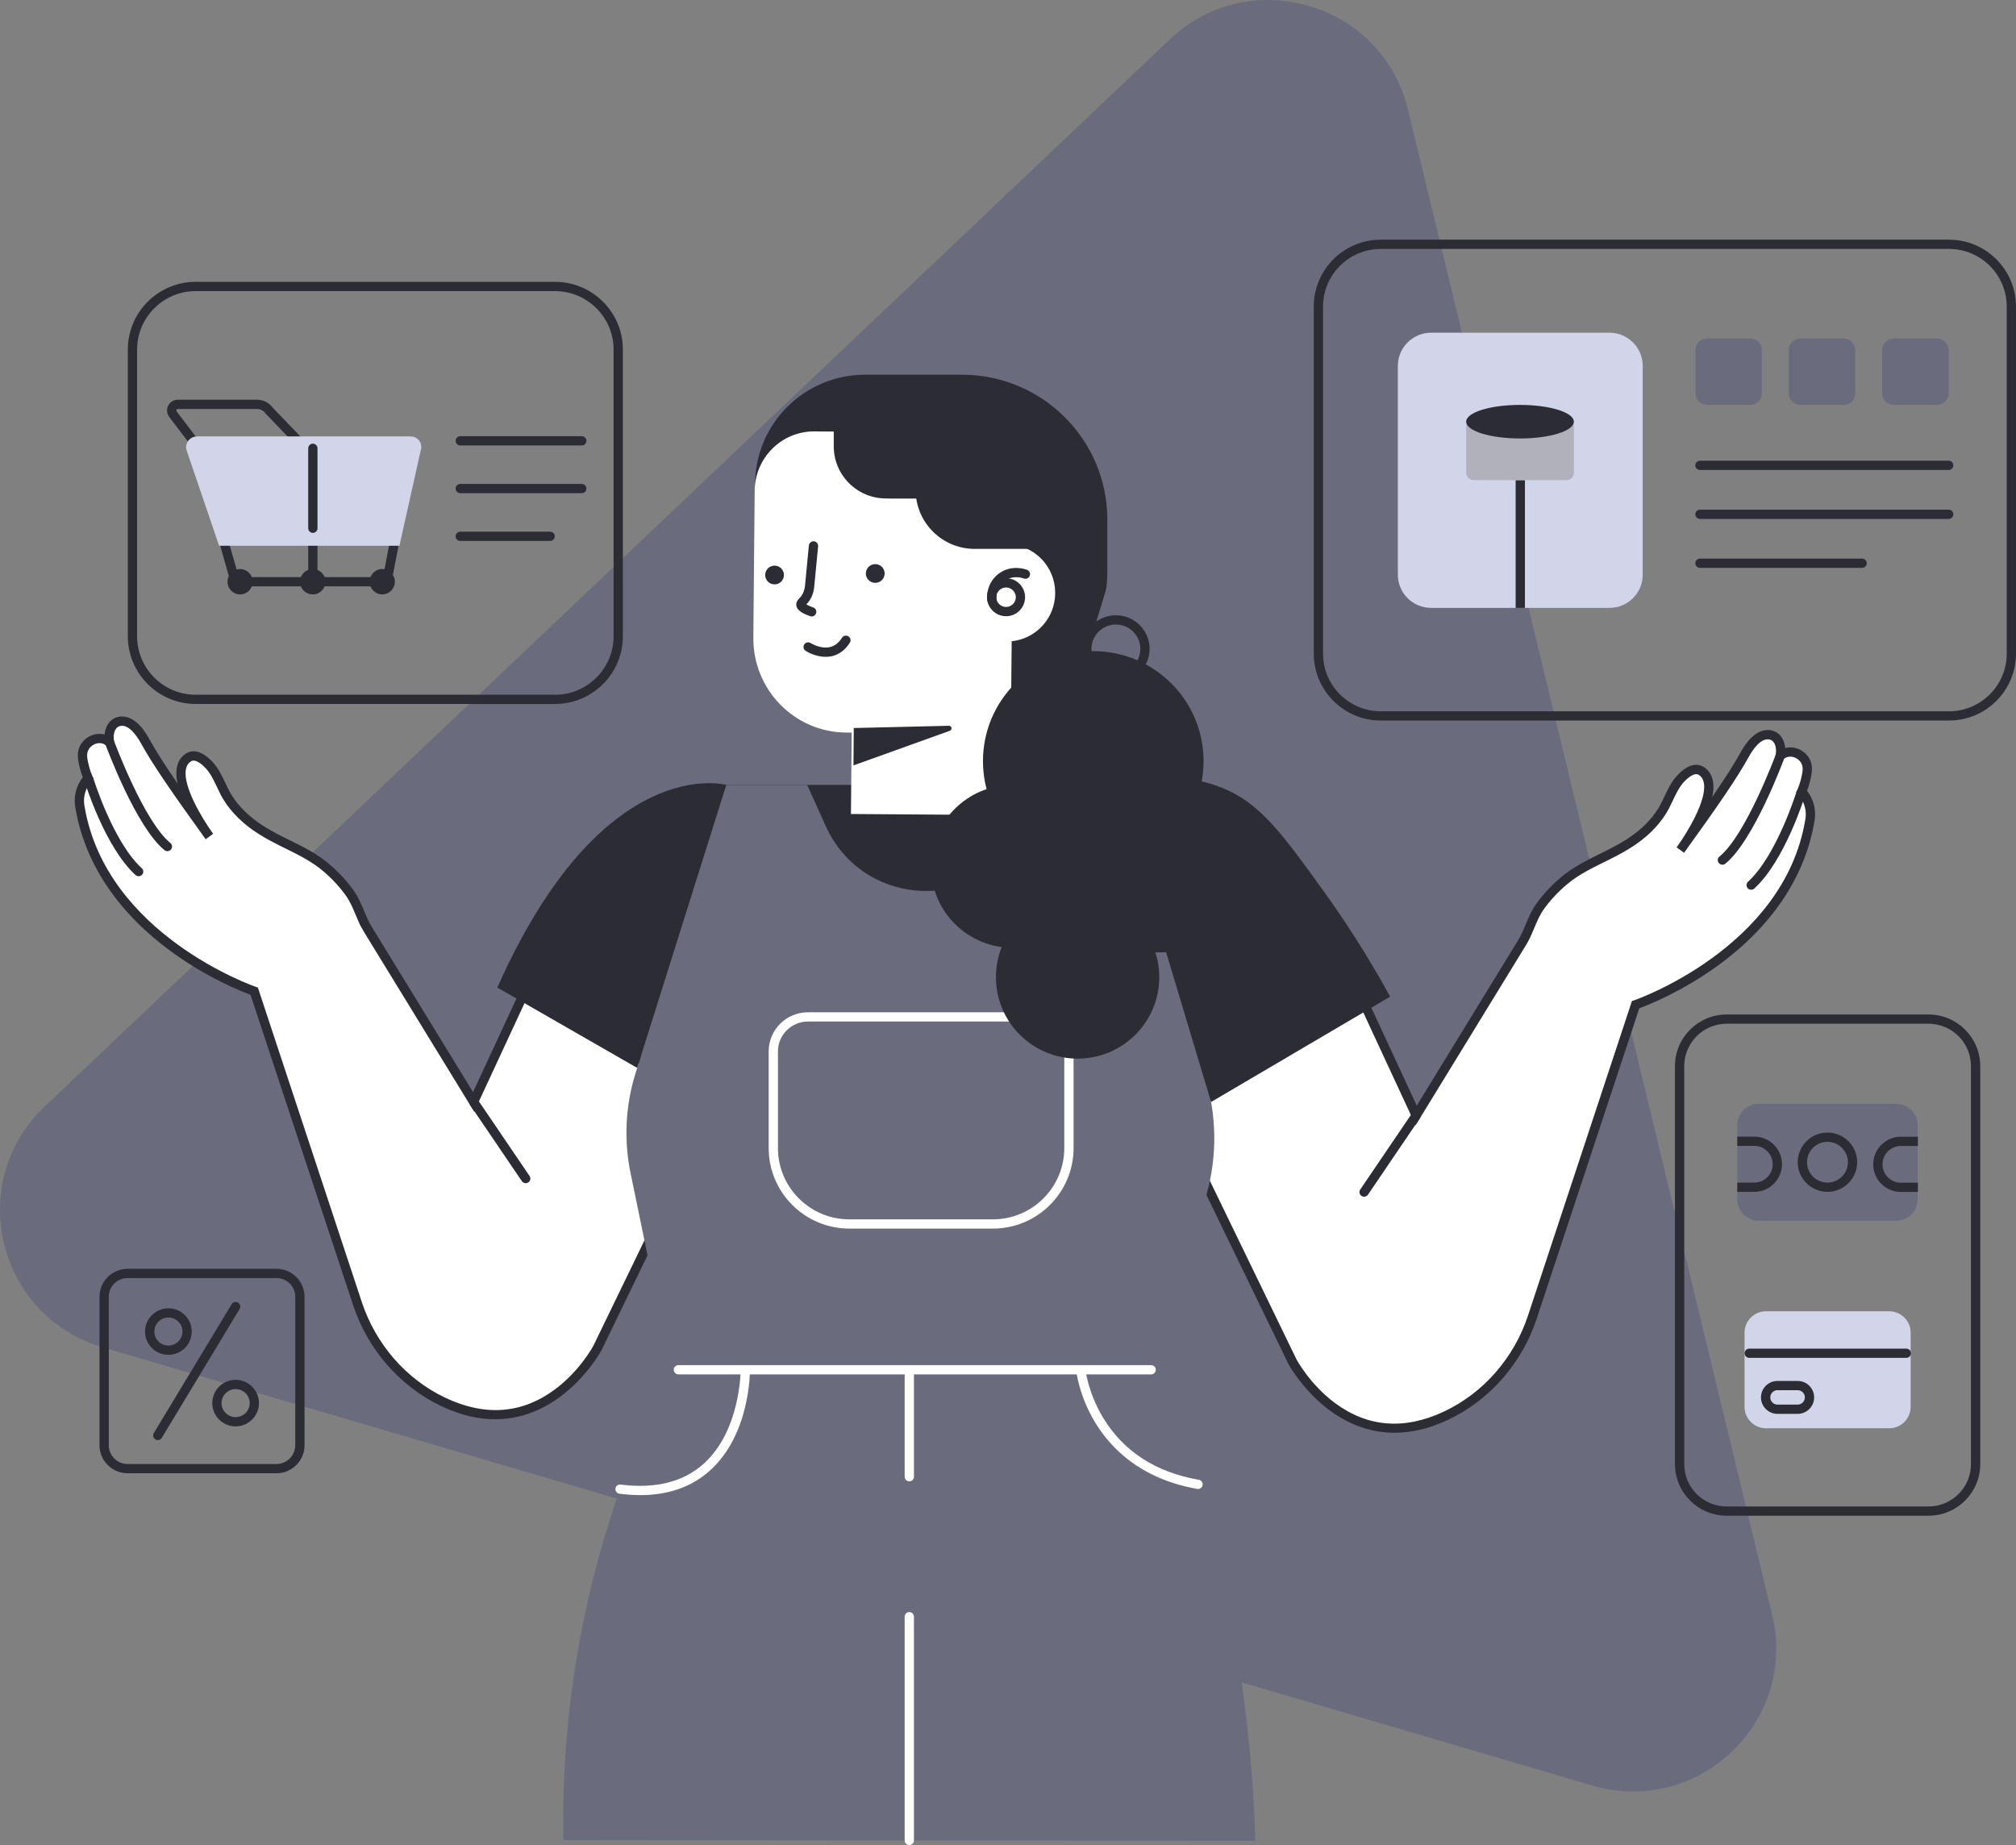 <svg width="236" height="216" viewBox="0 0 236 216" fill="none" xmlns="http://www.w3.org/2000/svg">
<rect x="0" y="0" width="236" height="216" fill="#808080" stroke="none"/>
<g clip-path="url(#clip0_637_1405)">
<path d="M136.925 4.625L5.228 129.54C-4.139 138.424 -0.348 154.09 12.05 157.737L186.377 209.021C198.775 212.669 210.484 201.563 207.453 189.031L164.823 12.833C161.792 0.301 146.292 -4.259 136.925 4.625Z" fill="#6A6C7E"/>
<path d="M135.611 160.354H78.57C75.305 166.789 71.716 175.338 69.195 185.773C66.378 197.439 65.808 207.692 65.957 215.421L146.957 215.494C146.702 207.01 145.738 196.819 143.269 185.51C141.155 175.828 138.39 167.395 135.611 160.351V160.354Z" fill="#6A6C7E"/>
<path d="M130.629 91.886H85.025V140.367H130.629V91.886Z" fill="#2B2C34"/>
<path d="M112.65 83.809H101.597C94.303 83.809 88.391 77.912 88.391 70.638V56.715C88.391 49.617 94.16 43.864 101.277 43.864H112.604C122.006 43.864 129.628 51.465 129.628 60.842V66.879C129.628 76.231 122.028 83.811 112.65 83.811V83.809Z" fill="#2B2C34"/>
<path d="M126.405 79.154L133.17 56.85C133.572 55.524 135.086 54.888 136.318 55.53L143.623 59.326C144.985 60.035 145.232 61.878 144.1 62.917L126.402 79.157L126.405 79.154Z" fill="#6A6C7E"/>
<path d="M124.672 78.28L143.984 66.292C145.265 65.496 146.956 66.094 147.449 67.518L150.011 74.914C150.535 76.426 149.419 78.007 147.816 78.023L124.672 78.28Z" fill="#6A6C7E"/>
<path d="M130.631 79.895C128.455 79.895 126.686 78.131 126.686 75.961C126.686 73.79 128.455 72.026 130.631 72.026C132.807 72.026 134.577 73.79 134.577 75.961C134.577 78.131 132.807 79.895 130.631 79.895ZM130.631 73.109C129.054 73.109 127.771 74.389 127.771 75.961C127.771 77.533 129.054 78.813 130.631 78.813C132.208 78.813 133.491 77.533 133.491 75.961C133.491 74.389 132.208 73.109 130.631 73.109Z" fill="#2B2C34"/>
<path d="M123.494 69.975C123.806 66.876 121.589 64.116 118.531 63.77L118.566 59.949C118.612 54.826 114.534 50.642 109.451 50.605L95.335 50.504C91.509 50.477 88.381 53.581 88.345 57.44L88.188 74.627C88.131 80.732 92.994 85.716 99.048 85.757L99.702 85.762L99.615 95.291L118.26 95.423L118.363 84.139H118.346L118.43 75.065C121.054 74.808 123.223 72.716 123.499 69.972L123.494 69.975Z" fill="white"/>
<path d="M159.769 117.616L137.406 130.763L151.294 159.404C151.294 159.404 157.565 171.273 169.318 165.71C174.121 163.436 177.721 159.218 179.385 154.181L191.468 117.619C191.468 117.619 209.22 111.609 211.852 96.141C211.923 95.799 211.985 95.275 211.877 94.652C211.698 93.643 211.169 92.966 210.905 92.671C211.038 92.371 211.207 91.941 211.34 91.407C211.584 90.425 211.817 89.467 211.019 88.655C210.317 87.941 209.161 87.806 208.401 88.493C208.585 87.486 208.306 86.591 207.687 86.209C207.329 85.99 206.952 86.006 206.841 86.011C205.438 86.095 204.417 88.014 204.124 88.547C202.936 90.717 200.426 94.376 196.708 99.507C196.708 99.507 202.057 92.273 199.21 90.282C198.361 89.689 197.346 90.52 196.787 91.11C195.753 92.195 195.354 93.692 194.586 94.934C193.609 96.511 192.187 97.786 190.627 98.776C188.117 100.367 185.338 101.206 183.045 103.152C182.009 104.032 181.067 105.03 180.278 106.137C179.35 107.441 179.019 108.981 178.215 110.296L165.785 130.579L159.771 117.616H159.769Z" fill="white"/>
<path d="M163.251 167.731C155.194 167.731 150.866 159.756 150.814 159.656L136.701 130.549L160.011 116.845L165.85 129.431L177.752 110.012C178.088 109.457 178.341 108.859 178.604 108.223C178.94 107.42 179.285 106.589 179.833 105.82C180.623 104.713 181.583 103.677 182.69 102.735C184.123 101.52 185.746 100.717 187.314 99.943C188.321 99.445 189.36 98.93 190.332 98.316C191.99 97.263 193.265 96.029 194.12 94.647C194.388 94.211 194.611 93.743 194.844 93.245C195.254 92.376 195.677 91.481 196.388 90.734C197.922 89.121 199.007 89.481 199.517 89.835C200.076 90.225 200.418 90.79 200.537 91.516C200.627 92.054 200.578 92.66 200.44 93.294C201.965 91.072 203.012 89.435 203.644 88.282L203.663 88.249C204.027 87.586 205.131 85.565 206.806 85.465C207.343 85.432 207.736 85.597 207.97 85.741C208.548 86.095 208.909 86.766 208.982 87.57C209.807 87.351 210.74 87.592 211.405 88.268C212.42 89.302 212.113 90.539 211.866 91.532C211.78 91.884 211.666 92.233 211.533 92.571C211.885 93.028 212.26 93.691 212.412 94.552C212.51 95.109 212.501 95.68 212.385 96.243C211.288 102.692 207.348 108.532 200.993 113.113C196.812 116.128 192.931 117.657 191.903 118.033L179.901 154.346C178.17 159.583 174.398 163.899 169.551 166.197C167.25 167.287 165.147 167.728 163.251 167.728V167.731ZM138.115 130.976L151.786 159.169C151.786 159.169 153.341 162.064 156.255 164.232C160.106 167.098 164.423 167.431 169.087 165.22C173.668 163.052 177.233 158.966 178.872 154.011L191.04 117.191L191.295 117.105C191.469 117.045 208.773 111.011 211.318 96.046C211.411 95.599 211.416 95.166 211.343 94.744C211.202 93.948 210.808 93.372 210.499 93.028L210.265 92.769L210.407 92.449C210.575 92.07 210.71 91.675 210.811 91.275C211.063 90.257 211.191 89.603 210.629 89.031C210.162 88.555 209.335 88.371 208.762 88.891L207.574 89.968L207.861 88.393C208.002 87.619 207.815 86.926 207.397 86.669C207.297 86.607 207.12 86.536 206.868 86.553C206.157 86.596 205.397 87.343 204.616 88.774L204.597 88.81C203.473 90.858 201.21 94.211 197.265 99.664C197.2 99.756 197.156 99.813 197.143 99.832L196.266 99.193C196.326 99.112 196.383 99.031 196.443 98.952C197.539 97.407 199.799 93.71 199.468 91.7C199.398 91.267 199.21 90.95 198.896 90.731C198.356 90.352 197.515 91.134 197.175 91.486C196.586 92.106 196.217 92.885 195.827 93.713C195.591 94.214 195.344 94.733 195.045 95.22C194.104 96.744 192.714 98.094 190.915 99.234C189.895 99.88 188.828 100.408 187.797 100.917C186.218 101.696 184.726 102.435 183.393 103.563C182.354 104.446 181.453 105.417 180.718 106.451C180.24 107.122 179.931 107.861 179.605 108.643C179.336 109.287 179.057 109.953 178.677 110.578L165.717 131.726L159.528 118.388L138.112 130.976H138.115Z" fill="#2B2C34"/>
<path d="M117.777 72.137C117.701 72.137 117.625 72.134 117.549 72.126C116.327 72.004 115.432 70.914 115.554 69.694C115.676 68.476 116.767 67.583 117.994 67.704C119.215 67.826 120.11 68.917 119.988 70.137C119.928 70.727 119.641 71.26 119.182 71.636C118.781 71.964 118.289 72.137 117.777 72.137ZM117.771 68.776C117.193 68.776 116.694 69.215 116.637 69.802C116.574 70.427 117.033 70.987 117.66 71.049C118.281 71.112 118.848 70.654 118.911 70.029C118.973 69.404 118.515 68.844 117.888 68.781C117.85 68.779 117.812 68.776 117.774 68.776H117.771Z" fill="#2B2C34"/>
<path d="M99.948 85.227L111.082 84.964C111.424 84.956 111.513 85.432 111.19 85.549L99.91 89.602L99.945 85.227H99.948Z" fill="#2B2C34"/>
<path d="M116.11 70.73C115.833 70.73 115.597 70.522 115.57 70.243C115.448 69.02 115.99 67.818 116.983 67.109C118.452 66.062 120.058 66.641 120.237 66.709C120.517 66.817 120.655 67.131 120.546 67.41C120.438 67.688 120.123 67.826 119.844 67.718C119.795 67.699 118.636 67.261 117.616 67.989C116.937 68.473 116.566 69.296 116.65 70.137C116.68 70.435 116.462 70.7 116.164 70.73C116.145 70.73 116.129 70.73 116.11 70.73Z" fill="#2B2C34"/>
<path d="M61.46 116.033L83.822 129.18L69.934 157.821C69.934 157.821 63.663 169.69 51.911 164.126C47.108 161.853 43.507 157.634 41.844 152.598L29.76 116.036C29.76 116.036 12.008 110.026 9.376 94.557C9.305 94.216 9.243 93.691 9.352 93.069C9.531 92.06 10.06 91.383 10.323 91.088C10.19 90.788 10.022 90.358 9.889 89.824C9.645 88.842 9.411 87.884 10.209 87.072C10.912 86.358 12.068 86.222 12.828 86.91C12.643 85.903 12.923 85.007 13.541 84.626C13.899 84.407 14.277 84.423 14.388 84.428C15.791 84.512 16.811 86.431 17.104 86.964C18.293 89.134 20.803 92.793 24.52 97.924C24.52 97.924 19.172 90.69 22.018 88.699C22.868 88.106 23.883 88.937 24.442 89.527C25.476 90.612 25.874 92.108 26.642 93.35C27.619 94.928 29.041 96.203 30.601 97.193C33.111 98.784 35.89 99.623 38.183 101.569C39.22 102.448 40.161 103.447 40.951 104.554C41.879 105.858 42.21 107.398 43.013 108.713L55.444 128.995L61.457 116.033H61.46Z" fill="white"/>
<path d="M57.978 166.148C56.081 166.148 53.981 165.707 51.677 164.616C46.831 162.321 43.056 158.002 41.328 152.766L29.325 116.453C28.297 116.076 24.417 114.547 20.235 111.533C13.88 106.951 9.94 101.112 8.838 94.644C8.724 94.1 8.716 93.532 8.814 92.972C8.966 92.111 9.343 91.448 9.693 90.991C9.56 90.652 9.449 90.303 9.359 89.951C9.112 88.958 8.803 87.722 9.82 86.688C10.485 86.011 11.419 85.77 12.244 85.99C12.32 85.189 12.678 84.518 13.256 84.16C13.489 84.017 13.88 83.849 14.42 83.884C16.094 83.984 17.199 86.003 17.562 86.666L17.581 86.701C18.224 87.873 19.256 89.494 20.786 91.719C20.648 91.083 20.599 90.477 20.688 89.935C20.808 89.21 21.149 88.644 21.709 88.255C22.219 87.898 23.304 87.54 24.837 89.153C25.548 89.9 25.971 90.796 26.381 91.665C26.615 92.16 26.837 92.631 27.106 93.064C27.96 94.446 29.233 95.68 30.894 96.733C31.865 97.35 32.905 97.864 33.911 98.359C35.48 99.136 37.102 99.937 38.535 101.152C39.645 102.094 40.606 103.13 41.393 104.237C41.941 105.006 42.288 105.836 42.622 106.64C42.888 107.276 43.137 107.874 43.477 108.429L55.376 127.848L61.215 115.262L84.524 128.966L70.419 158.054C70.36 158.167 66.032 166.145 57.975 166.145L57.978 166.148ZM11.652 86.994C11.259 86.994 10.868 87.172 10.597 87.446C10.035 88.017 10.162 88.671 10.415 89.689C10.515 90.09 10.651 90.485 10.819 90.864L10.96 91.183L10.727 91.443C10.42 91.786 10.024 92.363 9.883 93.158C9.81 93.583 9.815 94.013 9.905 94.444C12.455 109.441 29.757 115.462 29.931 115.519L30.186 115.606L42.353 152.425C43.992 157.38 47.558 161.466 52.138 163.634C56.816 165.847 61.145 165.509 65.001 162.624C67.907 160.451 69.434 157.594 69.451 157.567L83.111 129.391L61.695 116.802L55.506 130.14L42.546 108.994C42.163 108.369 41.886 107.701 41.618 107.057C41.292 106.275 40.983 105.536 40.505 104.865C39.77 103.831 38.869 102.86 37.83 101.978C36.497 100.849 35.005 100.11 33.426 99.331C32.395 98.822 31.328 98.294 30.308 97.648C28.509 96.508 27.119 95.155 26.178 93.635C25.877 93.147 25.632 92.628 25.396 92.127C25.006 91.302 24.636 90.52 24.048 89.9C23.711 89.546 22.87 88.763 22.327 89.145C22.012 89.364 21.825 89.681 21.755 90.114C21.426 92.122 23.676 95.808 24.772 97.356C24.832 97.439 24.894 97.523 24.954 97.607L24.077 98.246C24.064 98.227 24.02 98.167 23.955 98.075C20.01 92.62 17.747 89.27 16.623 87.224L16.604 87.189C15.82 85.757 15.063 85.01 14.352 84.967C14.094 84.953 13.923 85.024 13.823 85.083C13.402 85.34 13.215 86.033 13.359 86.807L13.649 88.382L12.461 87.305C12.219 87.086 11.934 86.994 11.649 86.994H11.652Z" fill="#2B2C34"/>
<path d="M90.673 68.411C91.28 68.411 91.772 67.92 91.772 67.315C91.772 66.71 91.28 66.219 90.673 66.219C90.066 66.219 89.574 66.71 89.574 67.315C89.574 67.92 90.066 68.411 90.673 68.411Z" fill="#2B2C34"/>
<path d="M102.46 68.232C103.067 68.232 103.559 67.741 103.559 67.136C103.559 66.531 103.067 66.04 102.46 66.04C101.853 66.04 101.361 66.531 101.361 67.136C101.361 67.741 101.853 68.232 102.46 68.232Z" fill="#2B2C34"/>
<path d="M95.02 72.162C94.96 72.162 94.901 72.151 94.841 72.132C94.03 71.848 93.202 71.461 93.213 70.749C93.218 70.424 93.408 70.221 93.56 70.059C93.617 69.999 93.685 69.926 93.758 69.834C94.027 69.496 94.187 69.074 94.233 68.606L94.689 63.856C94.716 63.559 94.985 63.345 95.281 63.369C95.579 63.399 95.799 63.662 95.769 63.959L95.313 68.709C95.248 69.385 95.009 70.002 94.619 70.497C94.532 70.606 94.461 70.687 94.396 70.754C94.521 70.835 94.76 70.96 95.202 71.114C95.484 71.214 95.633 71.523 95.533 71.804C95.454 72.026 95.245 72.167 95.02 72.167V72.162Z" fill="#2B2C34"/>
<path d="M96.659 76.892C95.4 76.892 94.361 76.226 94.309 76.191C94.057 76.028 93.987 75.693 94.152 75.441C94.315 75.192 94.651 75.119 94.901 75.284C94.92 75.295 96.038 75.999 97.137 75.758C97.704 75.633 98.187 75.263 98.567 74.662C98.727 74.41 99.061 74.334 99.316 74.494C99.568 74.654 99.644 74.989 99.484 75.241C98.939 76.099 98.225 76.629 97.362 76.819C97.123 76.87 96.887 76.892 96.659 76.892Z" fill="#2B2C34"/>
<path d="M78.567 160.354L73.819 137.355C73.01 133.442 73.216 129.388 74.416 125.578L85.026 91.886H94.49L96.659 96.69C101.318 107.008 116.085 106.789 120.432 96.335L122.283 91.886H130.629L141.087 126.14C142.436 130.557 142.501 135.263 141.28 139.714L135.612 160.354H78.57H78.567Z" fill="#6A6C7E"/>
<path d="M108.957 58.352H103.714C100.339 58.352 97.603 55.624 97.603 52.258V48.34H108.957V58.355V58.352Z" fill="#2B2C34"/>
<path d="M130.63 91.886L141.774 129.006L162.734 116.675C159.988 111.66 157.282 107.571 155.03 104.437C150.061 97.521 147.486 94.024 143.12 92.249C138.483 90.363 133.824 91.01 130.627 91.886H130.63Z" fill="#2B2C34"/>
<path d="M123.522 64.257H114.106C110.288 64.257 107.191 61.169 107.191 57.362V54.244H123.522V64.26V64.257Z" fill="#2B2C34"/>
<path d="M120.194 48.34H103.967V58.355H120.194V48.34Z" fill="#2B2C34"/>
<path d="M127.981 101.978C135.112 101.978 140.892 96.213 140.892 89.102C140.892 81.991 135.112 76.226 127.981 76.226C120.851 76.226 115.07 81.991 115.07 89.102C115.07 96.213 120.851 101.978 127.981 101.978Z" fill="#2B2C34"/>
<path d="M118.544 110.954C123.824 110.954 128.104 106.685 128.104 101.42C128.104 96.155 123.824 91.886 118.544 91.886C113.264 91.886 108.984 96.155 108.984 101.42C108.984 106.685 113.264 110.954 118.544 110.954Z" fill="#2B2C34"/>
<path d="M135.706 111.495C140.986 111.495 145.266 107.227 145.266 101.961C145.266 96.696 140.986 92.428 135.706 92.428C130.427 92.428 126.146 96.696 126.146 101.961C126.146 107.227 130.427 111.495 135.706 111.495Z" fill="#2B2C34"/>
<path d="M116.227 143.828H99.43C94.22 143.828 89.984 139.601 89.984 134.408V123.08C89.984 120.558 92.041 118.506 94.57 118.506H121.09C123.619 118.506 125.676 120.558 125.676 123.08V134.408C125.676 139.603 121.437 143.828 116.23 143.828H116.227ZM94.57 119.589C92.641 119.589 91.07 121.156 91.07 123.08V134.408C91.07 139.005 94.82 142.745 99.43 142.745H116.227C120.837 142.745 124.588 139.005 124.588 134.408V123.08C124.588 121.156 123.016 119.589 121.087 119.589H94.568H94.57Z" fill="white"/>
<path d="M126.148 123.93C131.427 123.93 135.708 119.661 135.708 114.396C135.708 109.131 131.427 104.862 126.148 104.862C120.868 104.862 116.588 109.131 116.588 114.396C116.588 119.661 120.868 123.93 126.148 123.93Z" fill="#2B2C34"/>
<path d="M159.687 140.096C159.581 140.096 159.476 140.066 159.383 140.004C159.134 139.836 159.071 139.501 159.237 139.252L165.331 130.275C165.5 130.026 165.836 129.964 166.086 130.129C166.335 130.297 166.398 130.633 166.232 130.882L160.138 139.858C160.032 140.012 159.861 140.096 159.687 140.096Z" fill="#2B2C34"/>
<path d="M204.998 104.159C204.852 104.159 204.705 104.099 204.597 103.983C204.396 103.761 204.409 103.42 204.632 103.217C207.972 100.178 210.271 92.793 210.292 92.717C210.379 92.43 210.686 92.273 210.971 92.357C211.258 92.444 211.419 92.747 211.332 93.034C211.234 93.348 208.925 100.776 205.365 104.015C205.262 104.11 205.129 104.156 204.998 104.156V104.159Z" fill="#2B2C34"/>
<path d="M201.631 101.228C201.473 101.228 201.316 101.16 201.21 101.028C201.02 100.795 201.055 100.454 201.289 100.267C204.382 97.764 207.853 88.398 207.888 88.303C207.991 88.022 208.303 87.879 208.586 87.981C208.868 88.084 209.012 88.395 208.908 88.677C208.762 89.075 205.297 98.419 201.973 101.109C201.872 101.19 201.75 101.231 201.631 101.231V101.228Z" fill="#2B2C34"/>
<path d="M61.541 138.513C61.367 138.513 61.196 138.429 61.09 138.275L54.996 129.299C54.828 129.052 54.893 128.714 55.142 128.546C55.392 128.378 55.728 128.443 55.897 128.692L61.991 137.669C62.16 137.915 62.094 138.253 61.845 138.421C61.752 138.483 61.647 138.513 61.541 138.513Z" fill="#2B2C34"/>
<path d="M16.23 102.576C16.1 102.576 15.97 102.53 15.864 102.435C12.304 99.196 9.994 91.767 9.897 91.453C9.81 91.166 9.97 90.866 10.258 90.777C10.545 90.688 10.846 90.85 10.936 91.137C10.958 91.21 13.256 98.597 16.596 101.637C16.819 101.837 16.832 102.18 16.632 102.402C16.526 102.519 16.377 102.578 16.23 102.578V102.576Z" fill="#2B2C34"/>
<path d="M19.598 99.645C19.479 99.645 19.357 99.604 19.256 99.523C15.932 96.833 12.467 87.489 12.32 87.091C12.217 86.81 12.361 86.499 12.643 86.396C12.923 86.293 13.238 86.436 13.341 86.718C13.376 86.812 16.847 96.178 19.94 98.681C20.174 98.871 20.209 99.212 20.019 99.442C19.91 99.575 19.756 99.642 19.598 99.642V99.645Z" fill="#2B2C34"/>
<path d="M106.447 216C106.149 216 105.904 215.756 105.904 215.459V189.264C105.904 188.966 106.149 188.722 106.447 188.722C106.745 188.722 106.99 188.966 106.99 189.264V215.459C106.99 215.756 106.745 216 106.447 216Z" fill="white"/>
<path d="M106.447 173.419C106.149 173.419 105.904 173.176 105.904 172.878V160.357C105.904 160.059 106.149 159.815 106.447 159.815C106.745 159.815 106.99 160.059 106.99 160.357V172.878C106.99 173.176 106.745 173.419 106.447 173.419Z" fill="white"/>
<path d="M140.244 174.307C140.214 174.307 140.181 174.307 140.149 174.299C133.444 173.124 129.946 169.417 128.196 166.513C126.299 163.369 125.992 160.53 125.981 160.411C125.951 160.113 126.168 159.848 126.467 159.818C126.768 159.791 127.031 160.005 127.061 160.303C127.064 160.33 127.362 163.055 129.151 165.996C131.533 169.917 135.297 172.353 140.339 173.235C140.634 173.287 140.833 173.568 140.778 173.863C140.732 174.125 140.504 174.31 140.244 174.31V174.307Z" fill="white"/>
<path d="M74.939 175.027C74.163 175.027 73.357 174.972 72.519 174.867C72.22 174.829 72.011 174.558 72.049 174.261C72.087 173.963 72.359 173.755 72.657 173.793C76.695 174.307 79.946 173.503 82.32 171.403C86.708 167.522 86.705 160.432 86.705 160.359C86.705 160.062 86.944 159.815 87.243 159.815H87.248C87.546 159.815 87.788 160.054 87.791 160.351C87.791 160.662 87.802 167.996 83.045 172.209C80.928 174.085 78.209 175.029 74.939 175.029V175.027Z" fill="white"/>
<path d="M58.219 115.611L74.592 125.017L85.023 91.886C85.023 91.886 70.557 87.865 58.219 115.608V115.611Z" fill="#2B2C34"/>
<path d="M64.967 82.412H22.913C18.53 82.412 14.965 78.856 14.965 74.486V40.919C14.965 36.549 18.53 32.993 22.913 32.993H64.967C69.35 32.993 72.915 36.549 72.915 40.919V74.486C72.915 78.856 69.35 82.412 64.967 82.412ZM22.913 34.078C19.13 34.078 16.05 37.147 16.05 40.922V74.489C16.05 78.261 19.127 81.332 22.913 81.332H64.967C68.75 81.332 71.83 78.264 71.83 74.489V40.922C71.83 37.15 68.753 34.078 64.967 34.078H22.913Z" fill="#2B2C34"/>
<path d="M68.105 52.147H53.881C53.582 52.147 53.338 51.904 53.338 51.606C53.338 51.308 53.582 51.065 53.881 51.065H68.105C68.403 51.065 68.648 51.308 68.648 51.606C68.648 51.904 68.403 52.147 68.105 52.147Z" fill="#2B2C34"/>
<path d="M68.105 57.735H53.881C53.582 57.735 53.338 57.492 53.338 57.194C53.338 56.896 53.582 56.653 53.881 56.653H68.105C68.403 56.653 68.648 56.896 68.648 57.194C68.648 57.492 68.403 57.735 68.105 57.735Z" fill="#2B2C34"/>
<path d="M64.404 63.326H53.881C53.582 63.326 53.338 63.082 53.338 62.785C53.338 62.487 53.582 62.243 53.881 62.243H64.404C64.702 62.243 64.946 62.487 64.946 62.785C64.946 63.082 64.702 63.326 64.404 63.326Z" fill="#2B2C34"/>
<path d="M45.734 68.641H27.133L25.439 62.701H46.879L45.737 68.641H45.734ZM27.95 67.558H44.836L45.56 63.783H26.875L27.952 67.558H27.95Z" fill="#2B2C34"/>
<path d="M36.625 68.641C36.326 68.641 36.082 68.397 36.082 68.1V63.242C36.082 62.944 36.326 62.701 36.625 62.701C36.923 62.701 37.167 62.944 37.167 63.242V68.1C37.167 68.397 36.923 68.641 36.625 68.641Z" fill="#2B2C34"/>
<path d="M44.746 69.585C45.561 69.585 46.222 68.92 46.222 68.1C46.222 67.279 45.561 66.614 44.746 66.614C43.93 66.614 43.27 67.279 43.27 68.1C43.27 68.92 43.93 69.585 44.746 69.585Z" fill="#2B2C34"/>
<path d="M36.613 69.585C37.435 69.585 38.102 68.92 38.102 68.1C38.102 67.279 37.435 66.614 36.613 66.614C35.79 66.614 35.123 67.279 35.123 68.1C35.123 68.92 35.79 69.585 36.613 69.585Z" fill="#2B2C34"/>
<path d="M28.106 69.585C28.92 69.585 29.58 68.92 29.58 68.1C29.58 67.279 28.92 66.614 28.106 66.614C27.293 66.614 26.633 67.279 26.633 68.1C26.633 68.92 27.293 69.585 28.106 69.585Z" fill="#2B2C34"/>
<path d="M23.29 53.026C23.127 53.026 22.964 52.953 22.859 52.813L19.809 48.805C19.518 48.418 19.475 47.915 19.689 47.487C19.904 47.059 20.335 46.794 20.815 46.794H30.096C30.823 46.794 31.507 47.143 31.933 47.731L36.128 52.101C36.334 52.318 36.329 52.658 36.112 52.867C35.895 53.072 35.553 53.067 35.344 52.851L31.067 48.386C30.847 48.069 30.484 47.88 30.096 47.88H20.815C20.72 47.88 20.677 47.939 20.658 47.977C20.639 48.012 20.617 48.085 20.674 48.158L23.721 52.163C23.903 52.401 23.857 52.74 23.618 52.921C23.521 52.994 23.404 53.032 23.29 53.032V53.026Z" fill="#2B2C34"/>
<path d="M36.625 63.892H46.757L49.286 52.575C49.457 51.814 48.868 51.092 48.076 51.092H36.625V63.892Z" fill="#D2D4E9"/>
<path d="M25.651 63.892H36.627V51.092H23.062C22.191 51.092 21.578 51.941 21.857 52.758L25.651 63.892Z" fill="#D2D4E9"/>
<path d="M36.625 62.384C36.326 62.384 36.082 62.141 36.082 61.843V52.48C36.082 52.182 36.326 51.939 36.625 51.939C36.923 51.939 37.167 52.182 37.167 52.48V61.843C37.167 62.141 36.923 62.384 36.625 62.384Z" fill="#2B2C34"/>
<path d="M32.361 172.469H14.937C13.125 172.469 11.648 170.997 11.648 169.19V151.814C11.648 150.006 13.125 148.534 14.937 148.534H32.361C34.174 148.534 35.65 150.006 35.65 151.814V169.19C35.65 170.997 34.174 172.469 32.361 172.469ZM14.937 149.616C13.722 149.616 12.734 150.601 12.734 151.814V169.19C12.734 170.402 13.722 171.387 14.937 171.387H32.361C33.577 171.387 34.564 170.402 34.564 169.19V151.814C34.564 150.601 33.577 149.616 32.361 149.616H14.937Z" fill="#2B2C34"/>
<path d="M19.713 158.606C18.207 158.606 16.98 157.383 16.98 155.881C16.98 154.379 18.207 153.156 19.713 153.156C21.219 153.156 22.446 154.379 22.446 155.881C22.446 157.383 21.219 158.606 19.713 158.606ZM19.713 154.238C18.804 154.238 18.066 154.974 18.066 155.881C18.066 156.787 18.804 157.523 19.713 157.523C20.622 157.523 21.36 156.787 21.36 155.881C21.36 154.974 20.622 154.238 19.713 154.238Z" fill="#2B2C34"/>
<path d="M27.582 166.981C26.076 166.981 24.85 165.758 24.85 164.256C24.85 162.754 26.076 161.531 27.582 161.531C29.088 161.531 30.315 162.754 30.315 164.256C30.315 165.758 29.088 166.981 27.582 166.981ZM27.582 162.614C26.673 162.614 25.935 163.35 25.935 164.256C25.935 165.163 26.673 165.899 27.582 165.899C28.491 165.899 29.229 165.163 29.229 164.256C29.229 163.35 28.491 162.614 27.582 162.614Z" fill="#2B2C34"/>
<path d="M18.47 168.586C18.375 168.586 18.277 168.562 18.191 168.508C17.933 168.353 17.851 168.021 18.006 167.763L27.118 152.68C27.273 152.422 27.607 152.341 27.864 152.496C28.122 152.65 28.203 152.983 28.049 153.24L18.937 168.324C18.834 168.491 18.654 168.586 18.47 168.586Z" fill="#2B2C34"/>
<path d="M225.754 177.44H202.136C198.795 177.44 196.076 174.729 196.076 171.398V124.804C196.076 121.472 198.795 118.761 202.136 118.761H225.754C229.095 118.761 231.814 121.472 231.814 124.804V171.398C231.814 174.729 229.095 177.44 225.754 177.44ZM202.136 119.843C199.392 119.843 197.162 122.068 197.162 124.804V171.398C197.162 174.134 199.392 176.358 202.136 176.358H225.754C228.498 176.358 230.728 174.134 230.728 171.398V124.804C230.728 122.068 228.498 119.843 225.754 119.843H202.136Z" fill="#2B2C34"/>
<path d="M221.155 153.507H206.735C205.348 153.507 204.223 154.629 204.223 156.013V164.697C204.223 166.081 205.348 167.203 206.735 167.203H221.155C222.543 167.203 223.668 166.081 223.668 164.697V156.013C223.668 154.629 222.543 153.507 221.155 153.507Z" fill="#D2D4E9"/>
<path d="M223.161 158.96H204.771C204.473 158.96 204.229 158.717 204.229 158.419C204.229 158.121 204.473 157.878 204.771 157.878H223.161C223.459 157.878 223.704 158.121 223.704 158.419C223.704 158.717 223.459 158.96 223.161 158.96Z" fill="#2B2C34"/>
<path d="M210.439 165.515H208.08C207.014 165.515 206.148 164.651 206.148 163.588C206.148 162.524 207.014 161.661 208.08 161.661H210.439C211.505 161.661 212.371 162.527 212.371 163.588C212.371 164.649 211.502 165.515 210.439 165.515ZM208.08 162.743C207.614 162.743 207.234 163.122 207.234 163.588C207.234 164.053 207.614 164.432 208.08 164.432H210.439C210.905 164.432 211.285 164.053 211.285 163.588C211.285 163.122 210.905 162.743 210.439 162.743H208.08Z" fill="#2B2C34"/>
<path d="M221.972 129.217H205.886C204.498 129.217 203.373 130.339 203.373 131.723V140.407C203.373 141.791 204.498 142.913 205.886 142.913H221.972C223.359 142.913 224.484 141.791 224.484 140.407V131.723C224.484 130.339 223.359 129.217 221.972 129.217Z" fill="#6A6C7E"/>
<path d="M213.928 139.525C212.01 139.525 210.449 137.969 210.449 136.056C210.449 134.142 212.01 132.586 213.928 132.586C215.846 132.586 217.407 134.142 217.407 136.056C217.407 137.969 215.846 139.525 213.928 139.525ZM213.928 133.669C212.609 133.669 211.535 134.74 211.535 136.056C211.535 137.371 212.609 138.442 213.928 138.442C215.247 138.442 216.321 137.371 216.321 136.056C216.321 134.74 215.247 133.669 213.928 133.669Z" fill="#2B2C34"/>
<path d="M205.362 139.525H203.373V138.442H205.362C206.551 138.442 207.519 137.476 207.519 136.291C207.519 135.106 206.551 134.14 205.362 134.14H203.373V133.057H205.362C207.15 133.057 208.605 134.508 208.605 136.291C208.605 138.074 207.15 139.525 205.362 139.525Z" fill="#2B2C34"/>
<path d="M224.517 139.538H222.528C220.74 139.538 219.285 138.088 219.285 136.305C219.285 134.521 220.74 133.071 222.528 133.071H224.517V134.153H222.528C221.339 134.153 220.371 135.119 220.371 136.305C220.371 137.49 221.339 138.456 222.528 138.456H224.517V139.538Z" fill="#2B2C34"/>
<path d="M228.152 84.35H161.642C157.317 84.35 153.795 80.84 153.795 76.524V35.883C153.795 31.57 157.314 28.057 161.642 28.057H228.152C232.477 28.057 235.999 31.567 235.999 35.883V76.524C235.999 80.837 232.48 84.35 228.152 84.35ZM161.642 29.142C157.914 29.142 154.88 32.168 154.88 35.886V76.526C154.88 80.245 157.914 83.27 161.642 83.27H228.152C231.88 83.27 234.914 80.245 234.914 76.526V35.883C234.914 32.165 231.88 29.14 228.152 29.14H161.642V29.142Z" fill="#2B2C34"/>
<path d="M188.409 38.949H167.531C165.38 38.949 163.637 40.688 163.637 42.833V67.28C163.637 69.424 165.38 71.163 167.531 71.163H188.409C190.559 71.163 192.303 69.424 192.303 67.28V42.833C192.303 40.688 190.559 38.949 188.409 38.949Z" fill="#D2D4E9"/>
<path d="M178.513 56.206H177.428V71.166H178.513V56.206Z" fill="#2B2C34"/>
<path d="M204.886 39.626H199.833C199.076 39.626 198.463 40.238 198.463 40.992V46.031C198.463 46.786 199.076 47.398 199.833 47.398H204.886C205.643 47.398 206.256 46.786 206.256 46.031V40.992C206.256 40.238 205.643 39.626 204.886 39.626Z" fill="#6A6C7E"/>
<path d="M215.816 39.626H210.763C210.006 39.626 209.393 40.238 209.393 40.992V46.031C209.393 46.786 210.006 47.398 210.763 47.398H215.816C216.572 47.398 217.186 46.786 217.186 46.031V40.992C217.186 40.238 216.572 39.626 215.816 39.626Z" fill="#6A6C7E"/>
<path d="M226.749 39.626H221.697C220.94 39.626 220.326 40.238 220.326 40.992V46.031C220.326 46.786 220.94 47.398 221.697 47.398H226.749C227.506 47.398 228.119 46.786 228.119 46.031V40.992C228.119 40.238 227.506 39.626 226.749 39.626Z" fill="#6A6C7E"/>
<path d="M228.121 55.018H199.002C198.703 55.018 198.459 54.775 198.459 54.477C198.459 54.179 198.703 53.936 199.002 53.936H228.121C228.419 53.936 228.663 54.179 228.663 54.477C228.663 54.775 228.419 55.018 228.121 55.018Z" fill="#2B2C34"/>
<path d="M228.121 60.747H199.002C198.703 60.747 198.459 60.504 198.459 60.206C198.459 59.908 198.703 59.665 199.002 59.665H228.121C228.419 59.665 228.663 59.908 228.663 60.206C228.663 60.504 228.419 60.747 228.121 60.747Z" fill="#2B2C34"/>
<path d="M217.988 66.476H199.002C198.703 66.476 198.459 66.233 198.459 65.935C198.459 65.637 198.703 65.394 199.002 65.394H217.988C218.287 65.394 218.531 65.637 218.531 65.935C218.531 66.233 218.287 66.476 217.988 66.476Z" fill="#2B2C34"/>
<path d="M183.376 56.206H172.5C172.023 56.206 171.635 55.819 171.635 55.343V49.858C171.635 49.587 171.855 49.365 172.129 49.365H183.751C184.022 49.365 184.245 49.584 184.245 49.858V55.343C184.245 55.819 183.857 56.206 183.379 56.206H183.376Z" fill="#B0B1BA"/>
<path d="M177.938 51.33C181.42 51.33 184.242 50.45 184.242 49.365C184.242 48.28 181.42 47.401 177.938 47.401C174.457 47.401 171.635 48.28 171.635 49.365C171.635 50.45 174.457 51.33 177.938 51.33Z" fill="#2B2C34"/>
<path d="M134.759 160.895H79.414C79.115 160.895 78.871 160.652 78.871 160.354C78.871 160.056 79.115 159.813 79.414 159.813H134.759C135.058 159.813 135.302 160.056 135.302 160.354C135.302 160.652 135.058 160.895 134.759 160.895Z" fill="white"/>
</g>
<defs>
<clipPath id="clip0_637_1405">
<rect width="236" height="216" fill="white"/>
</clipPath>
</defs>
</svg>
